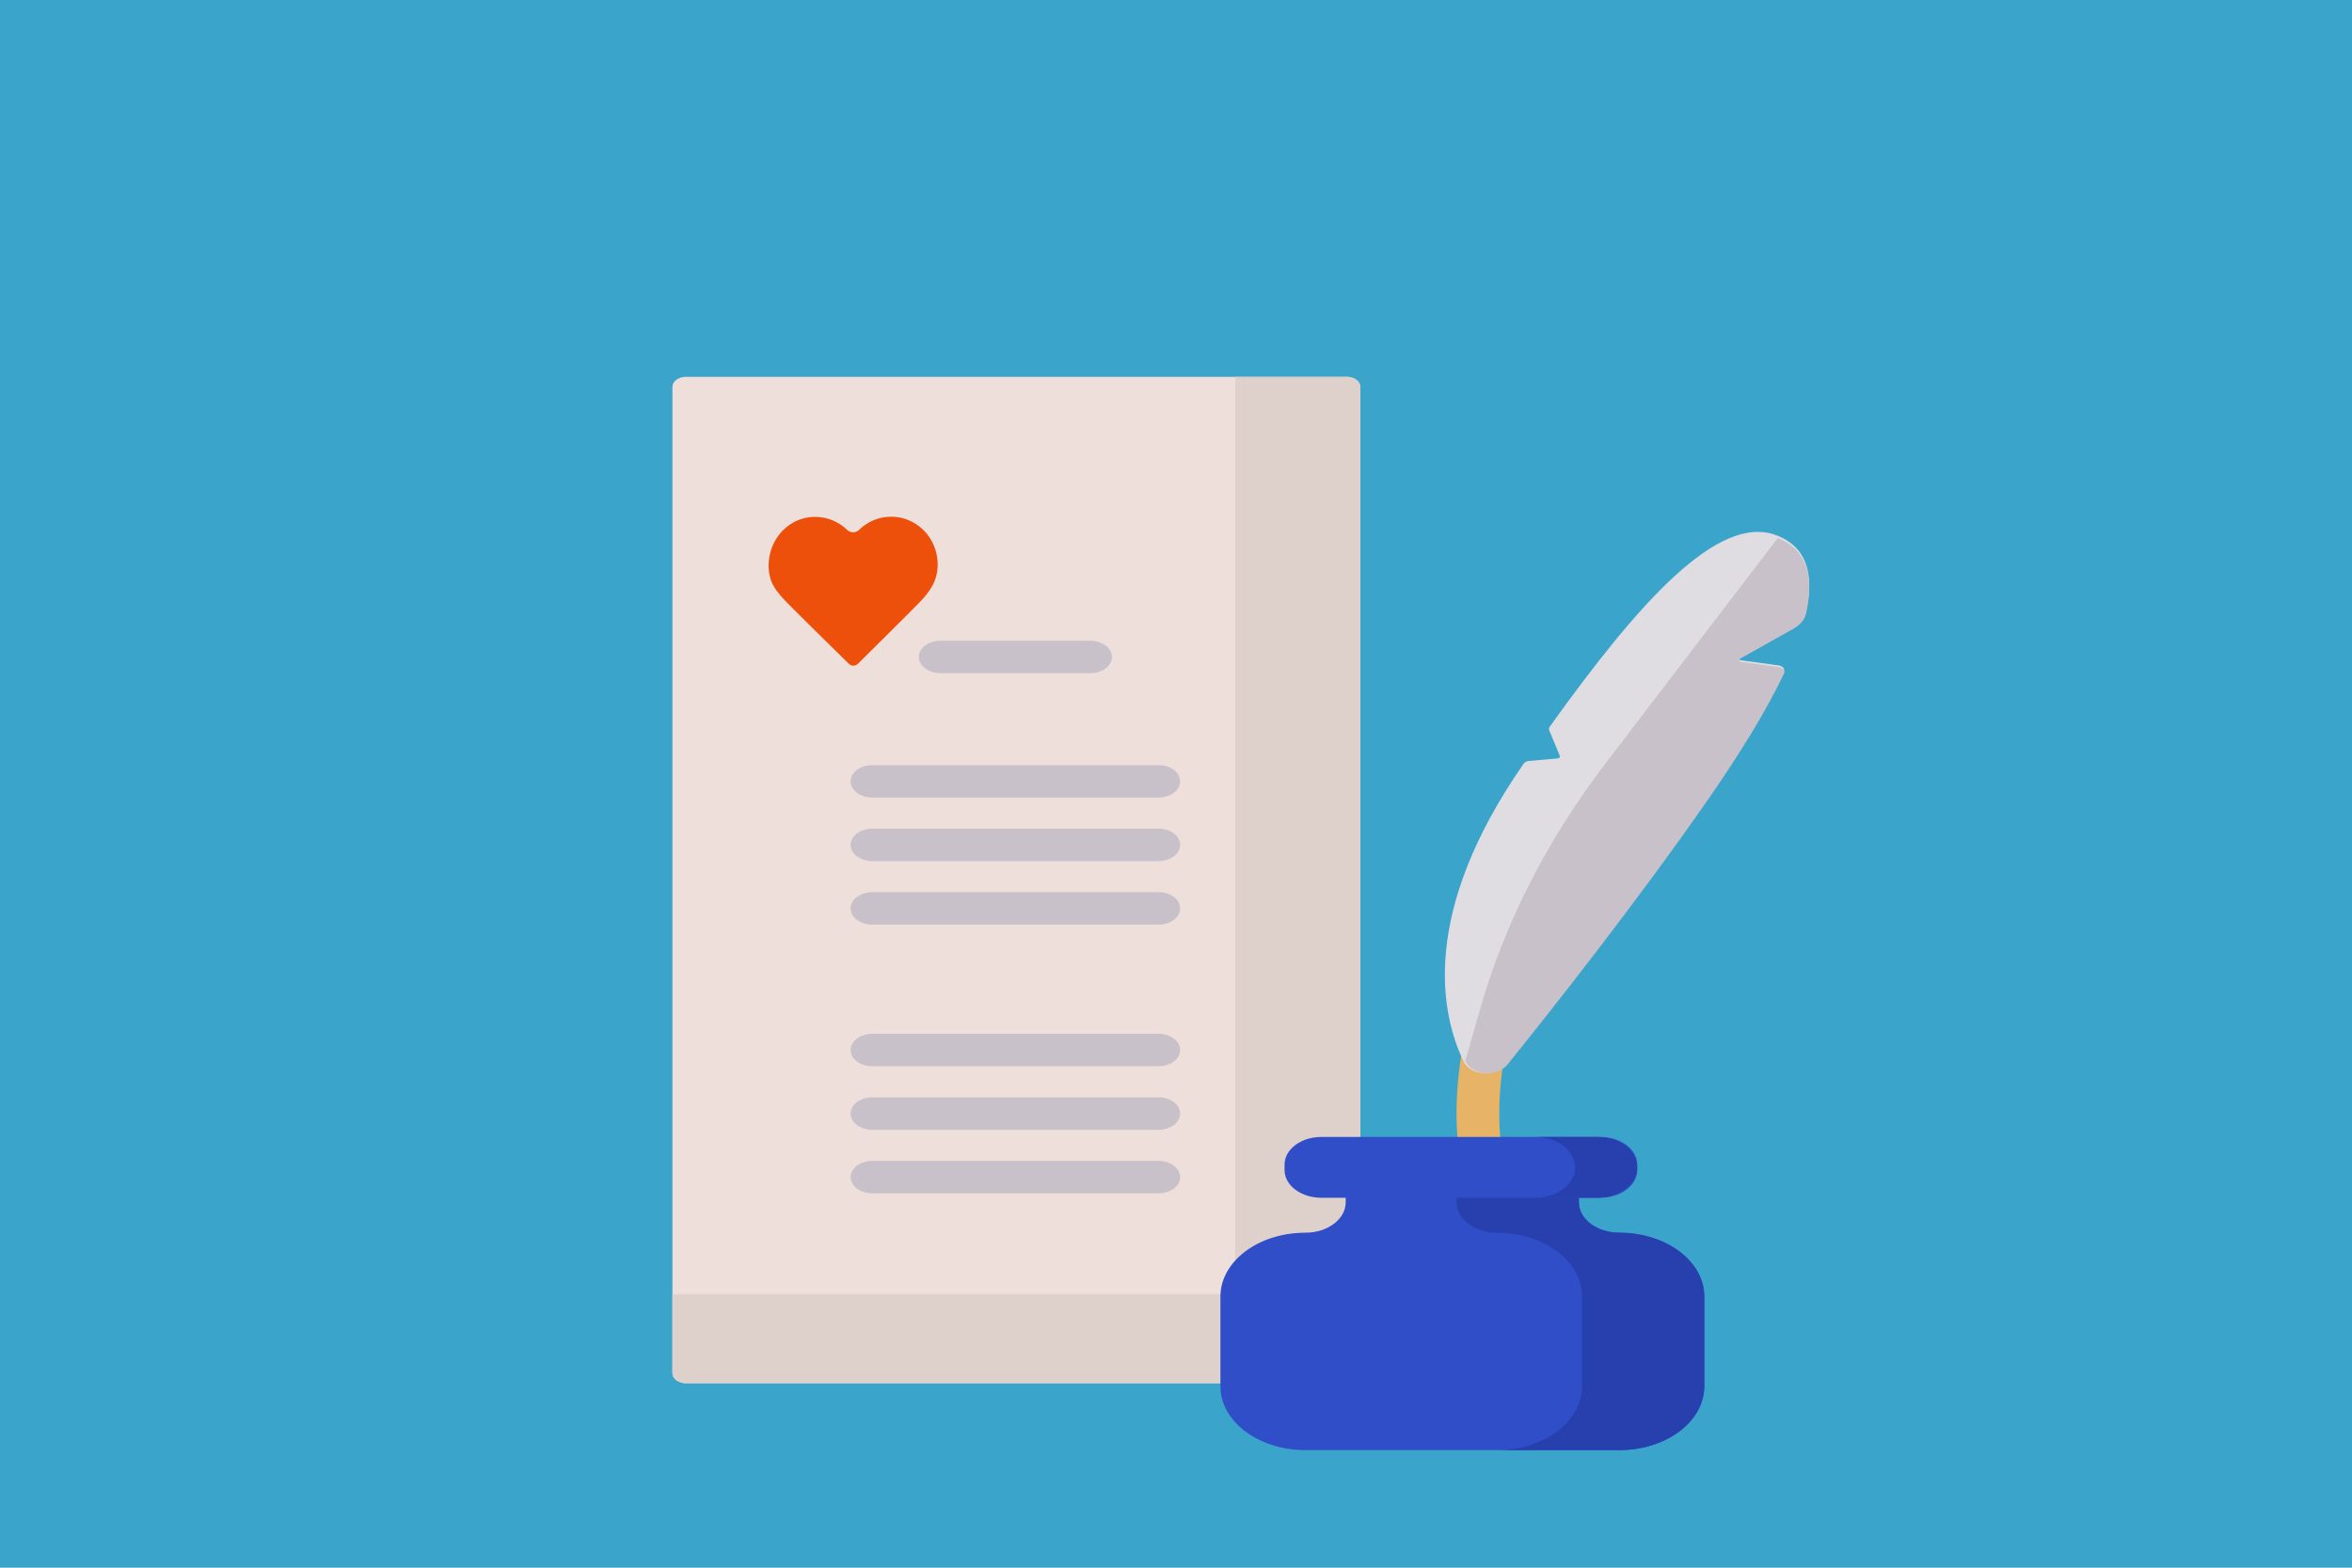 <svg width="780" height="520" viewBox="0 0 780 520" fill="none" xmlns="http://www.w3.org/2000/svg">
<rect width="780" height="520" fill="#3BA4CA"/>
<path d="M446.699 458.813H227.434C224.986 458.813 223 457.33 223 455.5V128.313C223 126.483 224.986 125 227.434 125H446.699C449.147 125 451.133 126.483 451.133 128.313V455.501C451.133 457.33 449.148 458.813 446.699 458.813V458.813Z" fill="#EEDFDA"/>
<path d="M300.511 172.234C298.957 171.689 297.29 171.394 295.557 171.391C291.424 171.385 287.669 173.047 284.894 175.759C283.785 176.844 282.025 176.821 280.909 175.744C278.109 173.042 274.327 171.401 270.17 171.448C260.535 171.557 253.52 180.593 255.131 190.35C255.69 193.742 257.394 196.204 261.111 200.004C265 203.982 277.229 215.992 281.512 220.193C282.351 221.016 283.669 221.011 284.505 220.185C288.919 215.813 301.797 203.049 304.924 199.823C308.713 195.913 310.959 192.384 310.967 187.267C310.977 180.294 306.601 174.364 300.511 172.234" fill="#ED500A"/>
<path d="M446.562 125H409.671V425.851C409.671 427.737 407.623 429.267 405.098 429.267H223V455.397C223 457.283 225.047 458.813 227.572 458.813H446.561C449.086 458.813 451.133 457.283 451.133 455.397V128.416C451.134 126.53 449.087 125 446.562 125V125Z" fill="#DED0CB"/>
<path d="M361.571 223.294H311.896C307.932 223.294 304.719 220.886 304.719 217.917C304.719 214.947 307.932 212.539 311.896 212.539H361.571C365.535 212.539 368.748 214.947 368.748 217.917C368.748 220.886 365.535 223.294 361.571 223.294Z" fill="#C8C1C9"/>
<path d="M384.194 264.549H289.272C285.308 264.549 282.095 262.141 282.095 259.172C282.095 256.202 285.308 253.794 289.272 253.794H384.193C388.157 253.794 391.369 256.202 391.369 259.172C391.369 262.141 388.157 264.549 384.194 264.549Z" fill="#C8C1C9"/>
<path d="M384.194 285.621H289.272C285.308 285.621 282.095 283.214 282.095 280.244C282.095 277.274 285.308 274.866 289.272 274.866H384.193C388.157 274.866 391.369 277.274 391.369 280.244C391.369 283.214 388.157 285.621 384.194 285.621Z" fill="#C8C1C9"/>
<path d="M384.194 306.694H289.272C285.308 306.694 282.095 304.286 282.095 301.317C282.095 298.347 285.308 295.939 289.272 295.939H384.193C388.157 295.939 391.369 298.347 391.369 301.317C391.369 304.286 388.157 306.694 384.194 306.694Z" fill="#C8C1C9"/>
<path d="M384.194 353.672H289.272C285.308 353.672 282.095 351.264 282.095 348.295C282.095 345.325 285.308 342.917 289.272 342.917H384.193C388.157 342.917 391.369 345.325 391.369 348.295C391.369 351.264 388.157 353.672 384.194 353.672Z" fill="#C8C1C9"/>
<path d="M384.194 374.745H289.272C285.308 374.745 282.095 372.337 282.095 369.368C282.095 366.398 285.308 363.99 289.272 363.99H384.193C388.157 363.99 391.369 366.398 391.369 369.368C391.369 372.337 388.157 374.745 384.194 374.745Z" fill="#C8C1C9"/>
<path d="M384.194 395.817H289.272C285.308 395.817 282.095 393.409 282.095 390.44C282.095 387.47 285.308 385.062 289.272 385.062H384.193C388.157 385.062 391.369 387.47 391.369 390.44C391.369 393.41 388.157 395.817 384.194 395.817Z" fill="#C8C1C9"/>
<path d="M492.46 395.278C489.121 395.278 486.15 393.481 485.515 390.908C476.331 353.645 495.532 311.861 496.355 310.1C497.655 307.314 501.692 305.852 505.38 306.837C509.062 307.82 510.994 310.874 509.696 313.659C509.507 314.064 490.944 354.547 499.423 388.947C500.138 391.851 497.606 394.644 493.766 395.186C493.327 395.248 492.89 395.278 492.46 395.278V395.278Z" fill="#E7B467"/>
<path d="M537.047 408.891C529.65 408.891 523.654 404.38 523.654 398.815V392.252H446.279V398.815C446.279 404.379 440.283 408.891 432.886 408.891C417.338 408.891 404.733 418.374 404.733 430.071V459.819C404.733 471.517 417.338 481 432.886 481H537.047C552.596 481 565.2 471.517 565.2 459.819V430.071C565.2 418.374 552.595 408.891 537.047 408.891V408.891Z" fill="#304EC7"/>
<path d="M536.989 408.891C529.576 408.891 523.568 404.38 523.568 398.815V392.252H483.033V398.815C483.033 404.379 489.042 408.891 496.454 408.891C512.034 408.891 524.666 418.374 524.666 430.071V459.819C524.666 471.517 512.035 481 496.454 481H536.989C552.569 481 565.2 471.517 565.2 459.819V430.071C565.2 418.374 552.569 408.891 536.989 408.891Z" fill="#2740AD"/>
<path d="M530.779 397.295H438.188C431.456 397.295 426 393.184 426 388.112V386.307C426 381.235 431.456 377.125 438.188 377.125H530.779C537.51 377.125 542.967 381.235 542.967 386.307V388.112C542.968 393.183 537.51 397.295 530.779 397.295Z" fill="#304EC7"/>
<path d="M529.757 377.125H509.133C516.429 377.125 522.343 381.64 522.343 387.21C522.343 392.78 516.429 397.295 509.133 397.295H529.757C537.053 397.295 542.967 392.78 542.967 387.21C542.967 381.64 537.053 377.125 529.757 377.125Z" fill="#2740AD"/>
<path d="M589.229 177.585C569.824 170.096 543.303 200.046 513.964 241.029C513.681 241.424 513.621 241.891 513.799 242.319L517.276 250.661C517.454 251.088 517.068 251.529 516.473 251.582L507.042 252.41C506.301 252.475 505.652 252.809 505.309 253.301C505.307 253.304 505.305 253.307 505.303 253.309C470.68 303.055 477.885 336.466 485.379 352.093C487.585 356.692 495.953 357.335 499.334 353.15C512.742 336.547 541.852 299.879 566.155 264.961C577.163 249.145 585.779 235.023 591.566 222.927C592.03 221.956 591.207 220.906 589.845 220.72L577.284 218.991C576.593 218.896 576.383 218.234 576.944 217.919L594.919 207.812C597.094 206.588 598.526 204.779 598.969 202.776C601.79 190 598.915 181.322 589.229 177.585V177.585Z" fill="#E0DDE2"/>
<path d="M499.904 353.156C513.238 336.621 542.181 300.11 566.345 265.34C577.288 249.595 585.854 235.536 591.607 223.493C592.072 222.521 591.262 221.471 589.901 221.284L577.412 219.563C576.724 219.468 576.516 218.809 577.074 218.495L594.947 208.431C597.09 207.224 598.525 205.444 598.963 203.469C601.759 190.85 598.99 182.241 589.585 178.45L532.621 252.977C513.138 278.466 499.049 306.043 490.845 334.736L485.933 351.917C485.97 351.992 486.005 352.069 486.041 352.143C488.229 356.706 496.555 357.309 499.904 353.156V353.156Z" fill="#C8C1C9"/>
</svg>
